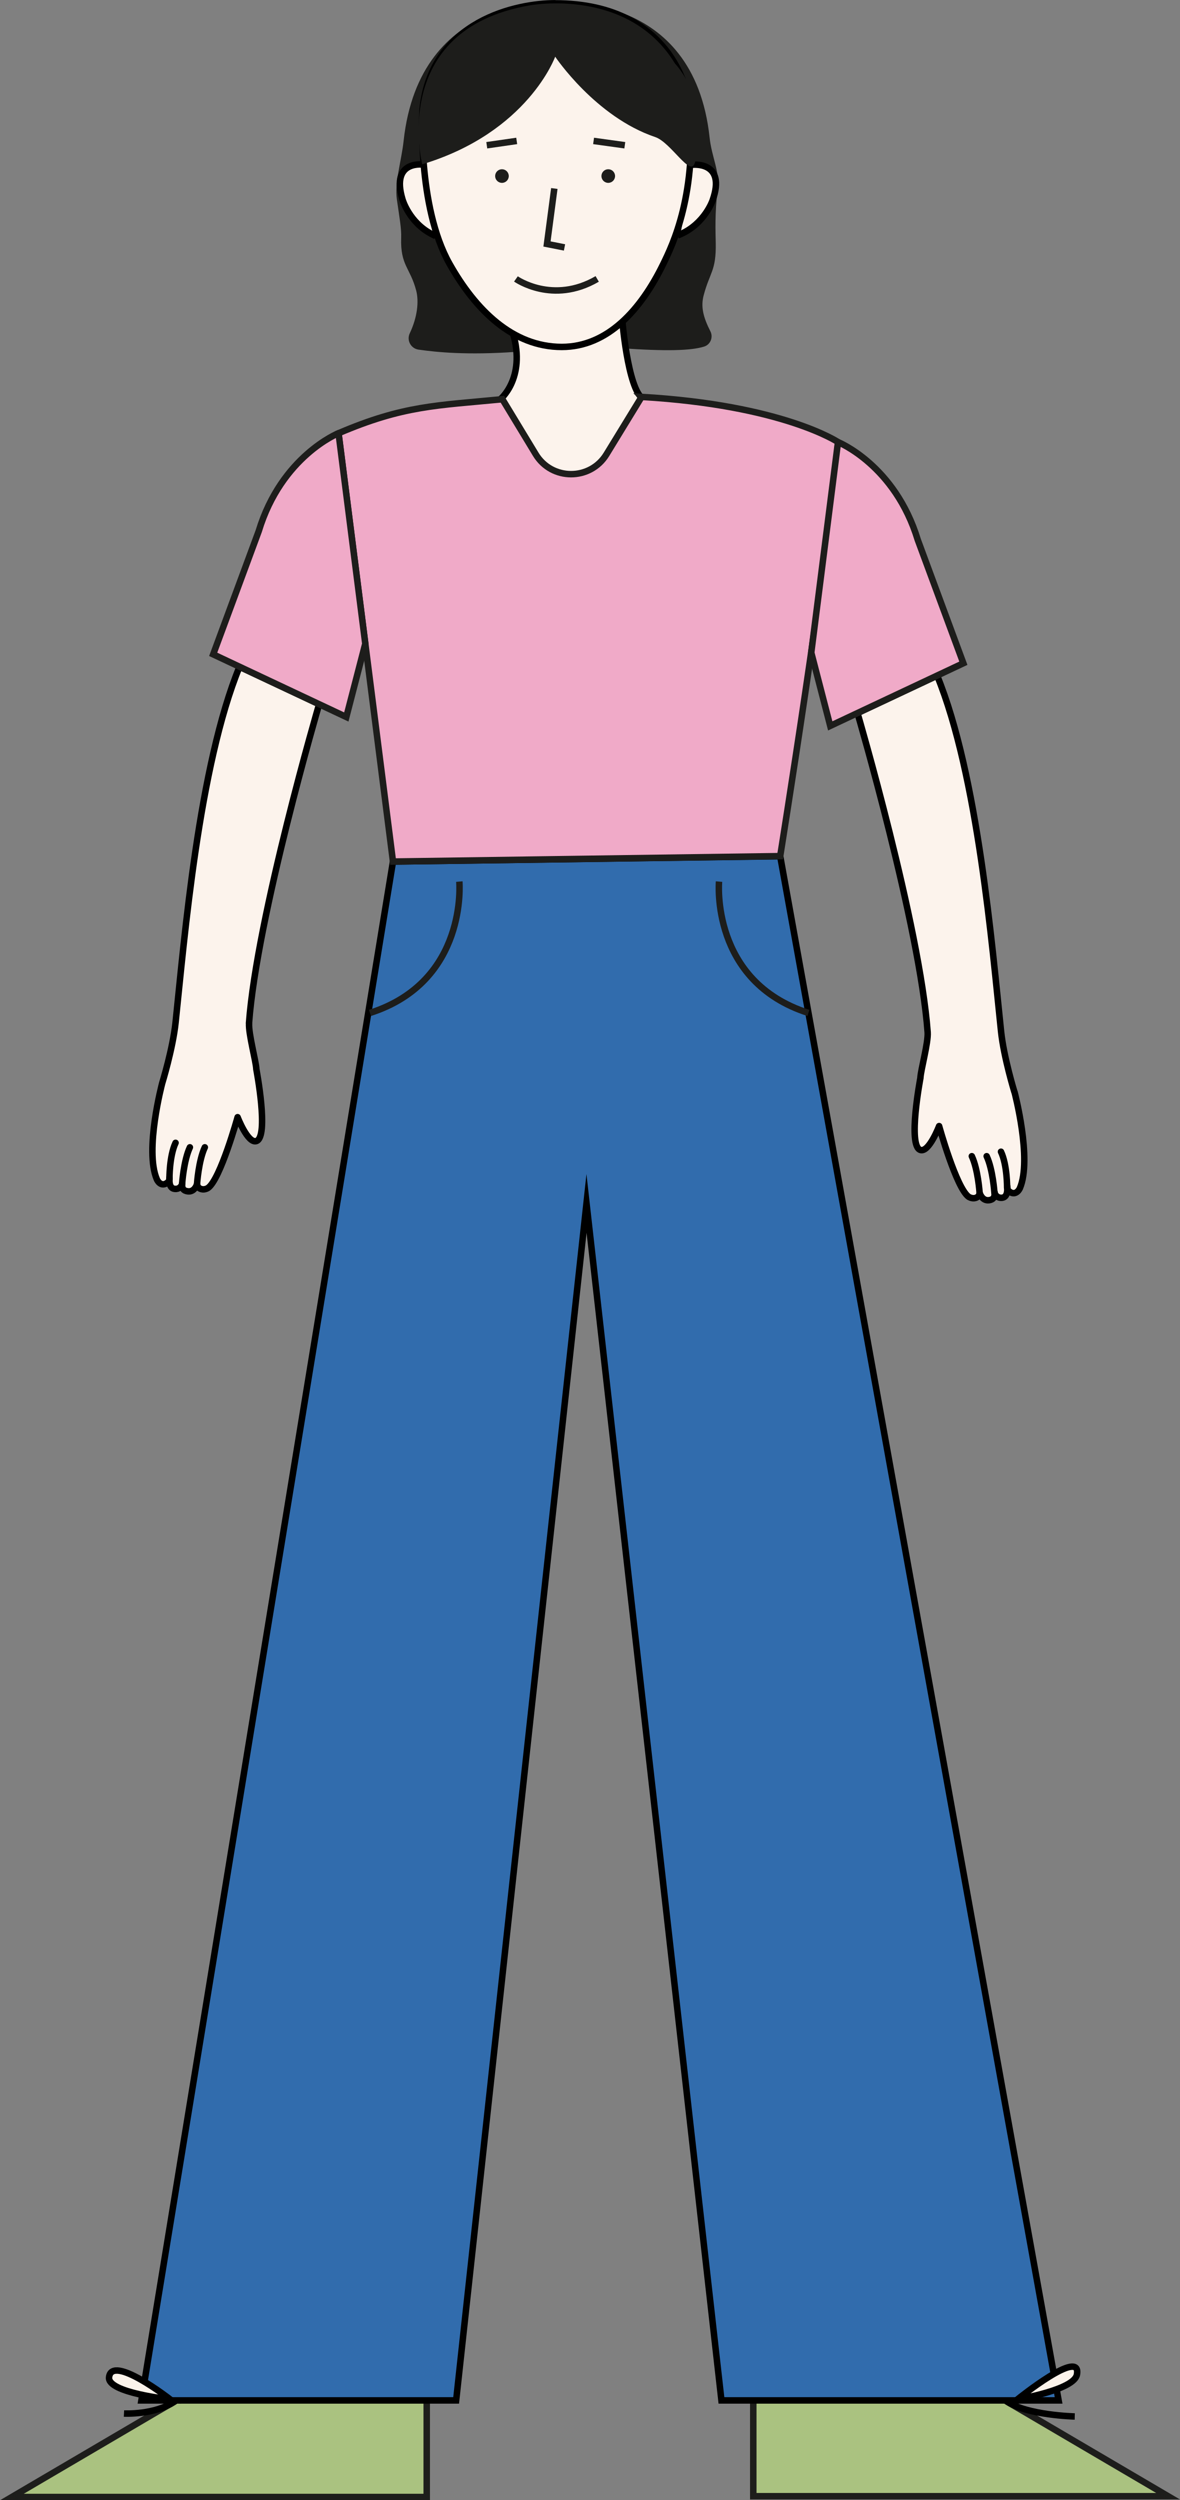 <?xml version="1.0" encoding="UTF-8"?><svg id="Calque_1" xmlns="http://www.w3.org/2000/svg" viewBox="0 0 136.77 289.7"><rect x="0" y="0" width="136.77" height="289.7" fill="#808080" stroke="none"/><defs><style>.cls-1,.cls-2{fill:none;}.cls-1,.cls-2,.cls-3,.cls-4,.cls-5,.cls-6,.cls-7,.cls-8{stroke-width:.75px;}.cls-1,.cls-2,.cls-3,.cls-5,.cls-6,.cls-7,.cls-8{stroke-miterlimit:10;}.cls-1,.cls-6,.cls-8{stroke:#1d1d1b;}.cls-2,.cls-3,.cls-4,.cls-5,.cls-7{stroke:#000;}.cls-3{fill:#fff;stroke-linecap:round;}.cls-4{fill:#fcf3ec;stroke-linecap:square;stroke-linejoin:round;}.cls-5{fill:#fbf3eb;}.cls-6{fill:#f0aac8;}.cls-9{fill:#1d1d1b;stroke-width:0px;}.cls-7{fill:#316cad;}.cls-8{fill:#aac280;}</style></defs><path class="cls-4" d="M117.58,126.54s-1.23-3.99-1.55-7.02c-1.03-9.78-2.68-29.69-7.41-41.23l-9.23,4.34s7.22,24.62,8.13,36.97c.09,1.22-.81,4.42-.84,5.32,0,0-1.5,7.86,0,8.33.99.32,2.17-2.77,2.17-2.77,0,0,1.99,7.19,3.43,8.2,0,0,.36.23.74.14,0,0,.48-.08.53-.59,0,0,.27.95,1.09.84.5-.07.64-.36.64-.7s0-.17.04-.05c.08.18.31.51.81.47.75-.07.61-1.15.61-1.15-.01-.54.03.21.07.26.75.78,1.27.08,1.4-.22,1.44-3.37-.62-11.14-.62-11.14Z"/><path class="cls-4" d="M28.86,118.57c.91-12.35,8.13-36.97,8.13-36.97l-9.23-4.34c-4.73,11.53-6.38,31.45-7.41,41.23-.32,3.03-1.55,7.02-1.55,7.02,0,0-2.07,7.76-.62,11.14.13.31.65,1.01,1.4.22.05-.05.08-.81.07-.26,0,0-.14,1.09.61,1.15.5.05.73-.29.81-.47.05-.12.04-.29.04.05s.13.63.64.7c.82.12,1.09-.84,1.09-.84.05.52.53.59.53.59.38.1.74-.14.74-.14,1.44-1.01,3.43-8.2,3.43-8.2,0,0,1.18,3.08,2.17,2.77,1.5-.48,0-8.33,0-8.33-.03-.9-.92-4.11-.84-5.32Z"/><path class="cls-9" d="M64.46.38s-15.81-1.31-17.68,15.96c-.24,2.24-1.06,4.81-.78,6.78.31,2.13.54,3.42.5,4.43-.11,3.22,1.04,3.45,1.74,6.12.33,1.27.14,3.08-.75,4.96-.38.8.13,1.75,1.01,1.88,2.1.3,5.64.66,11.29.26l-.44-3.1,12.55-2.33v5c5.34.38,8.22.29,9.71-.18.74-.23,1.08-1.08.73-1.77-.83-1.63-1.13-2.84-.78-4.17.7-2.66,1.46-2.82,1.4-6.04-.02-1.3-.13-3.38.23-6.35.24-1.98-.7-3.64-.94-5.88C80.4-1.32,64.3.37,64.3.37"/><path class="cls-4" d="M72.15,37.37s.77,8.96,2.77,8.96l-7,11-11-6,1-5s3.08-2.42,1.54-7.71"/><polygon class="cls-8" points="49.46 273.96 49.46 289.33 1.38 289.33 27.56 273.96 49.46 273.96"/><path class="cls-2" d="M14.37,279.66s3.59.19,5.92-1.43"/><path class="cls-4" d="M80.23,19.09s4-.48,2.36,4.14c0,0-.9,2.67-3.71,3.91"/><path class="cls-4" d="M50.16,27.19c-2.75-1.37-3.51-4.09-3.51-4.09-1.41-4.69,2.55-4.02,2.55-4.02"/><path class="cls-4" d="M64.32.38c-4.21,0-14.32,1.89-15.35,12.34,0,0-.64,11.16,3.14,17.86,2.99,5.3,7.3,9.62,13,9.62,5.33,0,9.18-4.32,11.76-9.6,1.06-2.17,4.04-8.24,3.01-18.62,0,0-1.26-11.59-15.56-11.59Z"/><path class="cls-9" d="M80.54,18.86c-.49,1.76-2.76-2.36-4.6-2.98-6.93-2.34-11.59-9.31-11.59-9.31,0,0-3.15,8.77-15.41,12.47,0,0-3.96-15.61,12.49-18.42,0,0,11.39-2.15,16.81,6.75,0,0,4.29,4.36,2.31,11.49Z"/><circle class="cls-9" cx="58.18" cy="20.4" r=".79"/><line class="cls-1" x1="59.89" y1="16.33" x2="56.42" y2="16.83"/><circle class="cls-9" cx="70.5" cy="20.4" r=".79"/><line class="cls-1" x1="68.8" y1="16.33" x2="72.42" y2="16.83"/><polyline class="cls-1" points="64.25 21.84 63.4 28.27 65.43 28.67"/><path class="cls-1" d="M59.8,32.32s4.26,3.01,9.42,0"/><polygon class="cls-8" points="87.31 273.87 87.31 289.24 135.39 289.24 109.21 273.87 87.31 273.87"/><polygon class="cls-7" points="45.55 99.83 90.43 99.21 122.7 278.14 83.62 278.14 67.98 139.44 52.87 278.14 16.39 278.14 45.55 99.83"/><path class="cls-5" d="M117.94,278.01s7.49-6.05,6.88-2.85c-.34,1.77-6.88,2.85-6.88,2.85Z"/><path class="cls-2" d="M124.57,280s-5.54-.13-7.87-1.75"/><path class="cls-6" d="M74.35,45.99c16.38.94,22.79,5.24,22.79,5.24-1.24,13.78-6.71,47.97-6.71,47.97l-44.88.63-6.31-49.63c7.54-3.23,11.38-3.2,18.99-3.94l3.86,6.37c1.86,3.08,6.32,3.08,8.2.02l4.07-6.65Z"/><path class="cls-1" d="M83.34,102.15s-1.03,11.58,10.36,15.22"/><path class="cls-1" d="M53.24,102.15s1.03,11.58-10.36,15.22"/><path class="cls-6" d="M39.23,50.2s-6.6,2.65-9.24,11.34l-5.28,14.28,15.43,7.26,2.2-8.49-3.1-24.39Z"/><path class="cls-3" d="M21.11,137.16s.18-2.68.9-4.22"/><path class="cls-3" d="M19.64,136.6s-.02-2.63.71-4.18"/><path class="cls-3" d="M22.84,137.16s.18-2.68.9-4.22"/><path class="cls-5" d="M19.73,278.02s-6.8-5.31-7.09-2.55c-.19,1.8,7.09,2.55,7.09,2.55Z"/><path class="cls-6" d="M97.14,51.23s6.6,2.65,9.24,11.34l5.28,14.28-15.43,7.26-2.2-8.49,3.1-24.39Z"/><path class="cls-3" d="M115.26,138.19s-.18-2.68-.9-4.22"/><path class="cls-3" d="M116.73,137.63s.02-2.63-.71-4.18"/><path class="cls-3" d="M113.54,138.19s-.18-2.68-.9-4.22"/></svg>